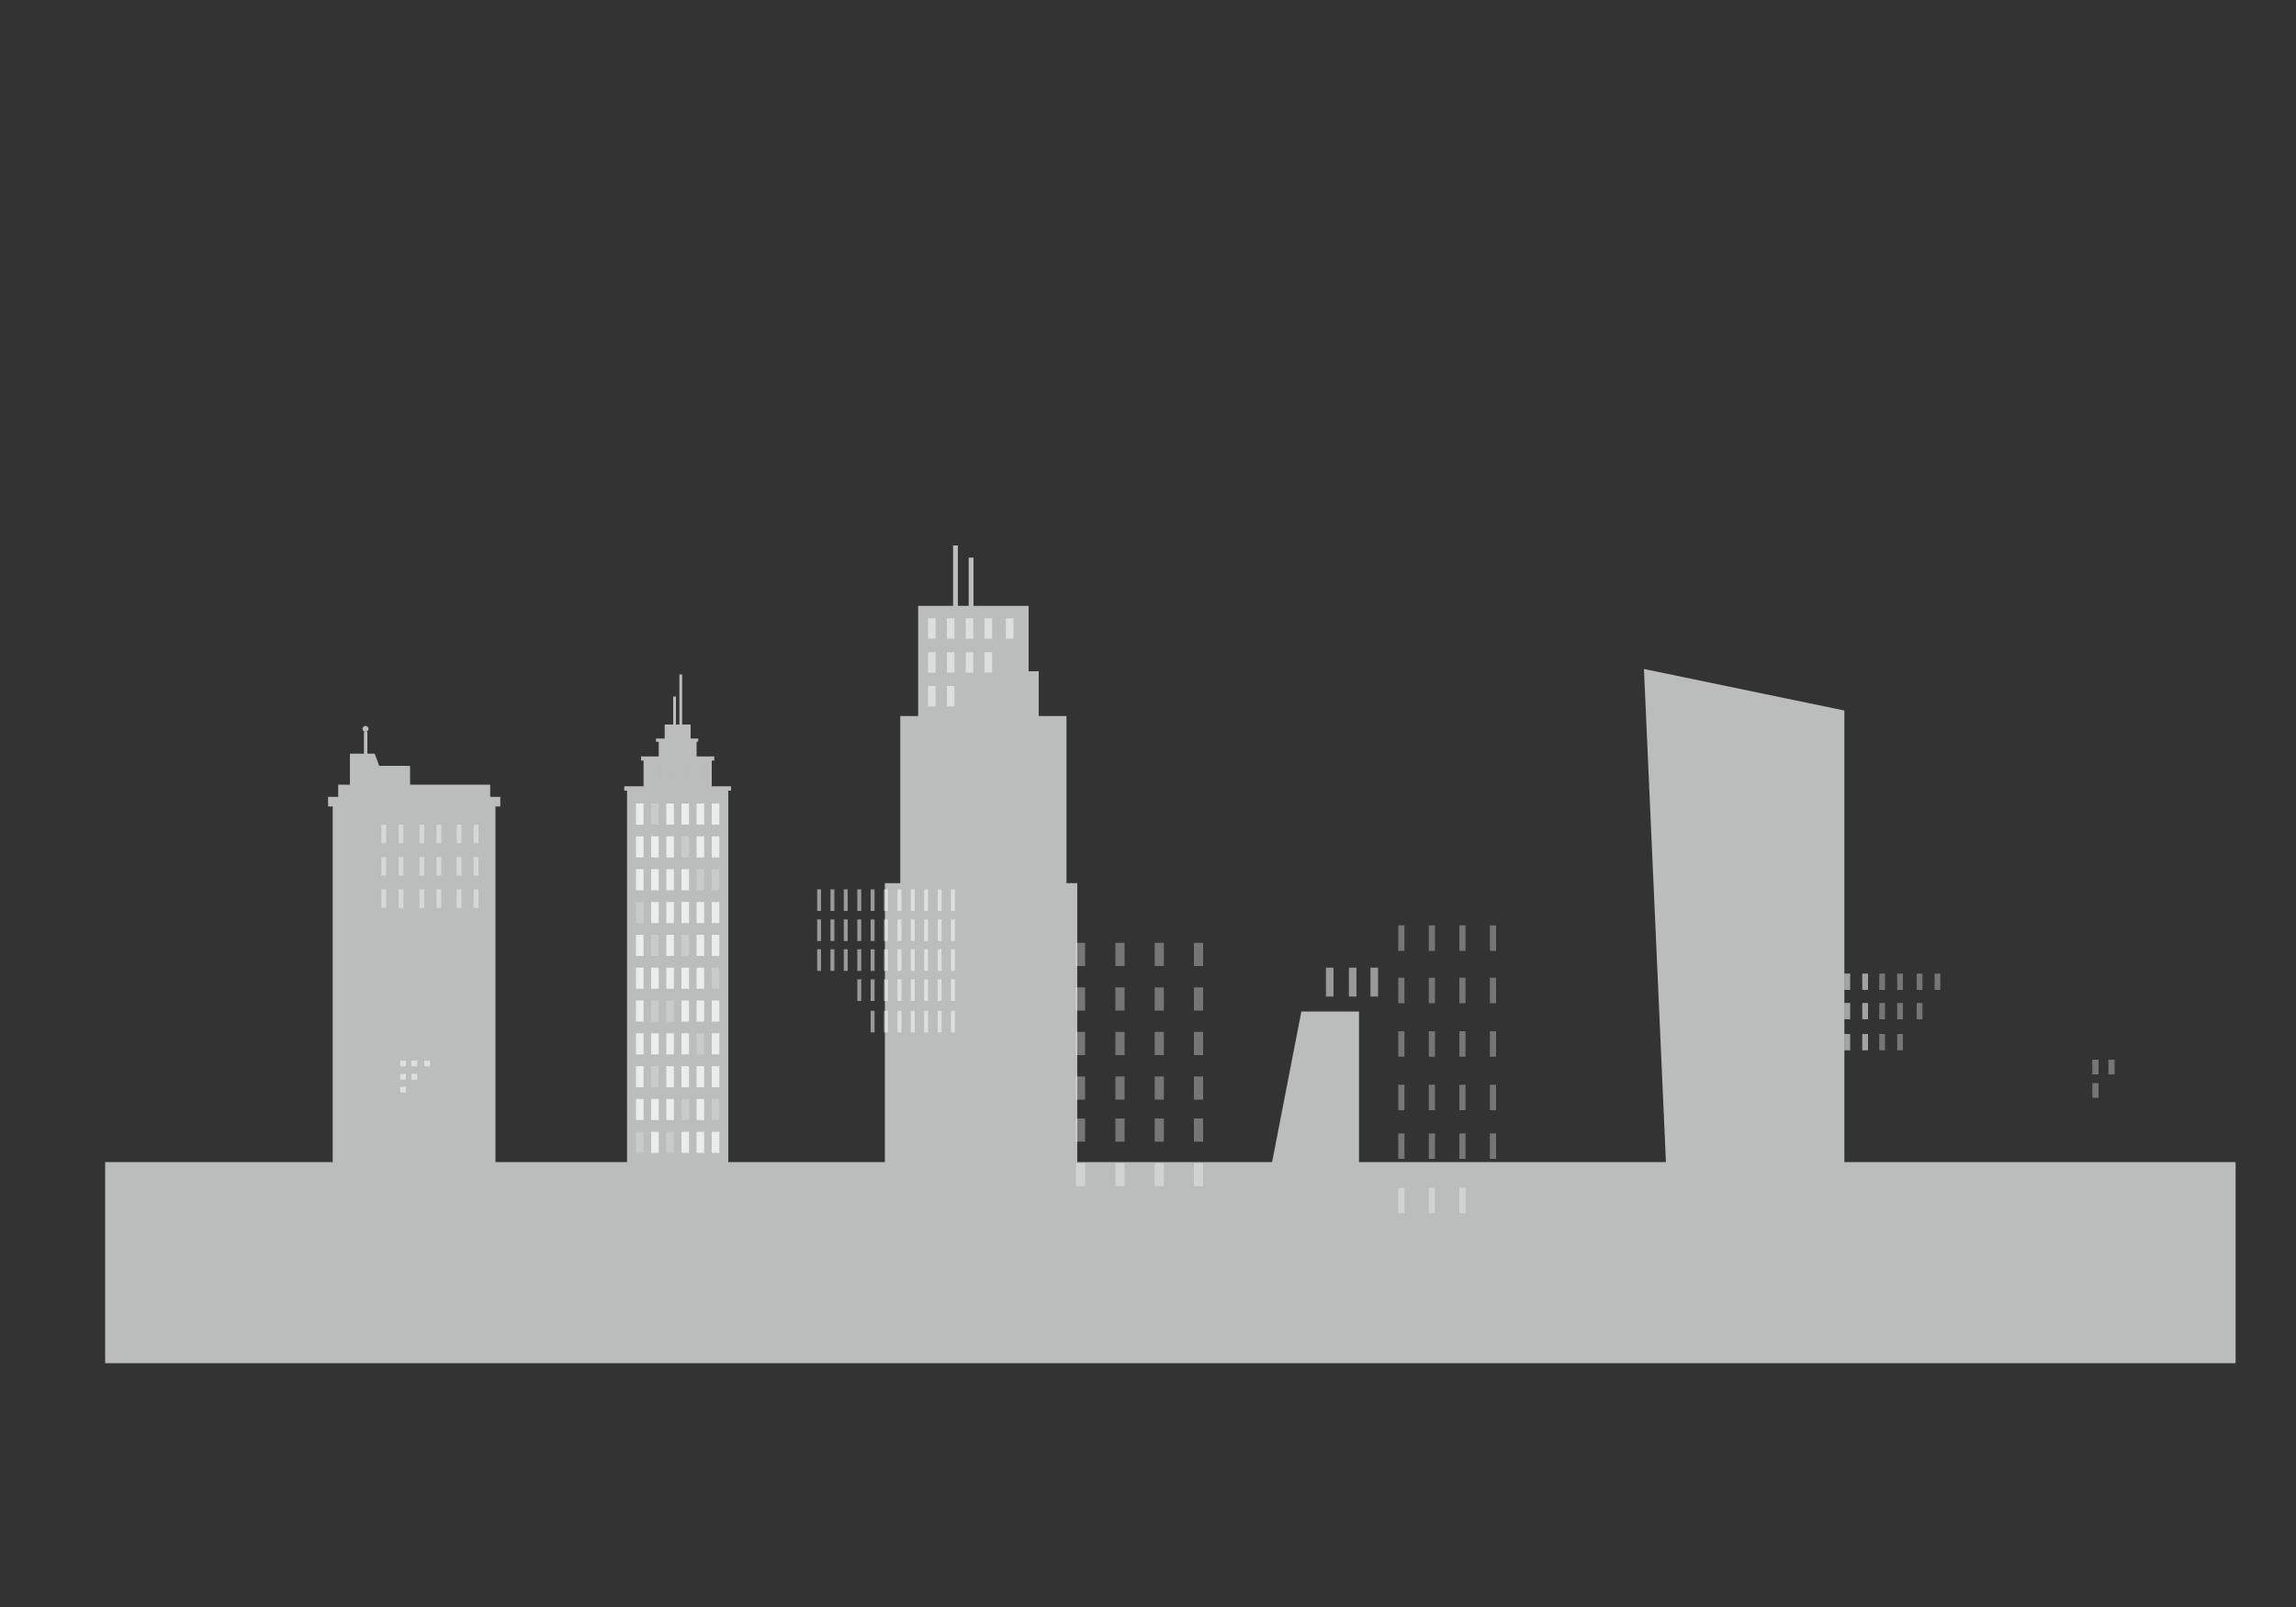 <?xml version="1.0" encoding="utf-8"?>
<!-- Generator: Adobe Illustrator 23.1.0, SVG Export Plug-In . SVG Version: 6.00 Build 0)  -->
<svg version="1.1" id="Layer_1" xmlns="http://www.w3.org/2000/svg" xmlns:xlink="http://www.w3.org/1999/xlink" x="0px" y="0px"
	 viewBox="0 0 1000 700" style="enable-background:new 0 0 1000 700;" xml:space="preserve">
<rect x="0" y="0" width="1000" height="700" fill="#333333" stroke="none"/>
<style type="text/css">
	.st0{fill:#BBBCBC;}
	.st1{opacity:0.29;fill:#BBBCBC;enable-background:new    ;}
	.st2{fill:#EBEDED;}
	.st3{opacity:0.29;fill:#EBEDED;enable-background:new    ;}
	.st4{opacity:0.52;}
	.st5{fill:#FFFFFF;}
	.st6{opacity:0.5;fill:#FFFFFF;enable-background:new    ;}
	.st7{opacity:0.33;fill:#FFFFFF;enable-background:new    ;}
	.st8{opacity:0.4;fill:#FFFFFF;enable-background:new    ;}
</style>
<g id="Object">
	<g id="back">
		<g>
			<polygon class="st0" points="803.3,508.9 725.7,508.9 716,291.4 803.3,309.5 			"/>
			<g>
				<rect x="273.1" y="343" class="st0" width="44.1" height="175.7"/>
				<rect x="280.3" y="330.4" class="st0" width="29.7" height="73.8"/>
				<rect x="286.9" y="322.4" class="st0" width="16.5" height="41"/>
				<polygon class="st0" points="300.8,343.5 289.5,343.5 289.5,315.6 293.6,315.6 297.6,315.6 300.8,315.6 				"/>
				<g>
					<polygon class="st0" points="294.4,331.3 293.2,331.3 293.2,303.4 293.6,303.4 294.1,303.4 294.4,303.4 					"/>
					<polygon class="st0" points="297.1,321.7 295.9,321.7 295.9,293.8 296.3,293.8 296.8,293.8 297.1,293.8 					"/>
				</g>
				<rect x="271.9" y="342.5" class="st0" width="46.5" height="1.9"/>
				<rect x="279.2" y="329.5" class="st0" width="31.9" height="1.8"/>
				<rect x="285.7" y="321.7" class="st0" width="18.4" height="1.4"/>
				<rect x="283" y="333.4" class="st1" width="1.4" height="7.7"/>
				<rect x="286.8" y="333.4" class="st1" width="1.4" height="7.7"/>
				<rect x="290.7" y="333.4" class="st1" width="1.4" height="7.7"/>
				<rect x="294.5" y="333.4" class="st1" width="1.4" height="7.7"/>
				<rect x="298.3" y="333.4" class="st1" width="1.4" height="7.7"/>
				<rect x="302.1" y="333.4" class="st1" width="1.4" height="7.7"/>
				<rect x="306" y="333.4" class="st1" width="1.4" height="7.7"/>
				<g>
					<rect x="277" y="350" class="st2" width="3.3" height="9.2"/>
					<rect x="283.6" y="350" class="st3" width="3.3" height="9.2"/>
					<rect x="290.2" y="350" class="st2" width="3.3" height="9.2"/>
					<rect x="296.8" y="350" class="st2" width="3.3" height="9.2"/>
					<rect x="303.4" y="350" class="st2" width="3.3" height="9.2"/>
					<rect x="310" y="350" class="st2" width="3.3" height="9.2"/>
					<rect x="277" y="364.3" class="st2" width="3.3" height="9.2"/>
					<rect x="283.6" y="364.3" class="st2" width="3.3" height="9.2"/>
					<rect x="290.2" y="364.3" class="st2" width="3.3" height="9.2"/>
					<rect x="296.8" y="364.3" class="st3" width="3.3" height="9.2"/>
					<rect x="303.4" y="364.3" class="st2" width="3.3" height="9.2"/>
					<rect x="310" y="364.3" class="st2" width="3.3" height="9.2"/>
					<rect x="277" y="378.6" class="st2" width="3.3" height="9.2"/>
					<rect x="283.6" y="378.6" class="st2" width="3.3" height="9.2"/>
					<rect x="290.2" y="378.6" class="st2" width="3.3" height="9.2"/>
					<rect x="296.8" y="378.6" class="st2" width="3.3" height="9.2"/>
					<rect x="303.4" y="378.6" class="st3" width="3.3" height="9.2"/>
					<rect x="310" y="378.6" class="st3" width="3.3" height="9.2"/>
					<rect x="277" y="392.9" class="st3" width="3.3" height="9.2"/>
					<rect x="283.6" y="392.9" class="st2" width="3.3" height="9.2"/>
					<rect x="290.2" y="392.9" class="st2" width="3.3" height="9.2"/>
					<rect x="296.8" y="392.9" class="st2" width="3.3" height="9.2"/>
					<rect x="303.4" y="392.9" class="st2" width="3.3" height="9.2"/>
					<rect x="310" y="392.9" class="st2" width="3.3" height="9.2"/>
					<rect x="277" y="407.2" class="st2" width="3.3" height="9.2"/>
					<rect x="283.6" y="407.2" class="st3" width="3.3" height="9.2"/>
					<rect x="290.2" y="407.2" class="st2" width="3.3" height="9.2"/>
					<rect x="296.8" y="407.2" class="st3" width="3.3" height="9.2"/>
					<rect x="303.4" y="407.2" class="st2" width="3.3" height="9.2"/>
					<rect x="310" y="407.2" class="st2" width="3.3" height="9.2"/>
					<rect x="277" y="421.5" class="st2" width="3.3" height="9.2"/>
					<rect x="283.6" y="421.5" class="st2" width="3.3" height="9.2"/>
					<rect x="290.2" y="421.5" class="st2" width="3.3" height="9.2"/>
					<rect x="296.8" y="421.5" class="st2" width="3.3" height="9.2"/>
					<rect x="303.4" y="421.5" class="st2" width="3.3" height="9.2"/>
					<rect x="310" y="421.5" class="st3" width="3.3" height="9.2"/>
					<rect x="277" y="435.8" class="st2" width="3.3" height="9.2"/>
					<rect x="283.6" y="435.8" class="st3" width="3.3" height="9.2"/>
					<rect x="290.2" y="435.8" class="st3" width="3.3" height="9.2"/>
					<rect x="296.8" y="435.8" class="st2" width="3.3" height="9.2"/>
					<rect x="303.4" y="435.8" class="st2" width="3.3" height="9.2"/>
					<rect x="310" y="435.8" class="st2" width="3.3" height="9.2"/>
					<rect x="277" y="450.1" class="st2" width="3.3" height="9.2"/>
					<rect x="283.6" y="450.1" class="st2" width="3.3" height="9.2"/>
					<rect x="290.2" y="450.1" class="st2" width="3.3" height="9.2"/>
					<rect x="296.8" y="450.1" class="st2" width="3.3" height="9.2"/>
					<rect x="303.4" y="450.1" class="st3" width="3.3" height="9.2"/>
					<rect x="310" y="450.1" class="st2" width="3.3" height="9.2"/>
					<rect x="277" y="464.4" class="st2" width="3.3" height="9.2"/>
					<rect x="283.6" y="464.4" class="st3" width="3.3" height="9.2"/>
					<rect x="290.2" y="464.4" class="st2" width="3.3" height="9.2"/>
					<rect x="296.8" y="464.4" class="st2" width="3.3" height="9.2"/>
					<rect x="303.4" y="464.4" class="st2" width="3.3" height="9.2"/>
					<rect x="310" y="464.4" class="st2" width="3.3" height="9.2"/>
					<rect x="277" y="478.7" class="st2" width="3.3" height="9.2"/>
					<rect x="283.6" y="478.7" class="st2" width="3.3" height="9.2"/>
					<rect x="290.2" y="478.7" class="st2" width="3.3" height="9.2"/>
					<rect x="296.8" y="478.7" class="st3" width="3.3" height="9.2"/>
					<rect x="303.4" y="478.7" class="st2" width="3.3" height="9.2"/>
					<rect x="310" y="478.7" class="st3" width="3.3" height="9.2"/>
					<rect x="277" y="493" class="st3" width="3.3" height="9.2"/>
					<rect x="283.6" y="493" class="st2" width="3.3" height="9.2"/>
					<rect x="290.2" y="493" class="st3" width="3.3" height="9.2"/>
					<rect x="296.8" y="493" class="st2" width="3.3" height="9.2"/>
					<rect x="303.4" y="493" class="st2" width="3.3" height="9.2"/>
					<rect x="310" y="493" class="st2" width="3.3" height="9.2"/>
				</g>
			</g>
			<g>
				<rect x="144.9" y="349.7" class="st0" width="70.9" height="158.9"/>
				<rect x="142.9" y="347.1" class="st0" width="75" height="4.2"/>
				<rect x="147.3" y="341.8" class="st0" width="66.2" height="19.9"/>
				<rect x="152.4" y="333.6" class="st0" width="26.2" height="21.7"/>
				<polygon class="st0" points="167.5,339.8 152.4,339.8 152.4,328.3 163.2,328.3 				"/>
				<rect x="158.5" y="318.8" class="st0" width="1.5" height="25.5"/>
				<path class="st0" d="M160.5,317.5c0,0.7-0.6,1.3-1.3,1.3s-1.3-0.6-1.3-1.3s0.6-1.3,1.3-1.3S160.5,316.8,160.5,317.5z"/>
			</g>
			<polygon class="st0" points="464.5,384.7 464.5,311.9 452.4,311.9 452.4,292.4 448,292.4 448,263.9 424,263.9 424,242.9 
				421.9,242.9 421.9,263.9 417.2,263.9 417.2,237.6 415.1,237.6 415.1,263.9 399.9,263.9 399.9,311.9 392.1,311.9 392.1,384.7 
				385.4,384.7 385.4,517.2 469.2,517.2 469.2,384.7 			"/>
		</g>
		<rect x="45.8" y="506.2" class="st0" width="927.9" height="87.6"/>
		<polygon class="st0" points="591.9,522.9 550.8,522.9 566.8,440.6 591.9,440.6 		"/>
		<g>
			<g class="st4">
				<rect x="174.3" y="462" class="st5" width="2.5" height="2.5"/>
				<rect x="179.2" y="462" class="st5" width="2.5" height="2.5"/>
				<rect x="174.3" y="467.8" class="st5" width="2.5" height="2.5"/>
				<rect x="179.2" y="467.8" class="st5" width="2.5" height="2.5"/>
				<rect x="174.3" y="473.4" class="st5" width="2.5" height="2.5"/>
				<rect x="184.8" y="462" class="st5" width="2.5" height="2.5"/>
			</g>
			<rect x="355.9" y="387.4" class="st6" width="1.7" height="9.4"/>
			<rect x="361.7" y="387.4" class="st6" width="1.7" height="9.4"/>
			<rect x="367.5" y="387.4" class="st6" width="1.7" height="9.4"/>
			<rect x="373.4" y="387.4" class="st6" width="1.7" height="9.4"/>
			<rect x="379.2" y="387.4" class="st6" width="1.7" height="9.4"/>
			<rect x="385" y="387.4" class="st6" width="1.7" height="9.4"/>
			<rect x="390.9" y="387.4" class="st6" width="1.7" height="9.4"/>
			<rect x="396.7" y="387.4" class="st6" width="1.7" height="9.4"/>
			<rect x="402.5" y="387.4" class="st6" width="1.7" height="9.4"/>
			<rect x="408.4" y="387.4" class="st6" width="1.7" height="9.4"/>
			<rect x="414.2" y="387.4" class="st6" width="1.7" height="9.4"/>
			<rect x="355.9" y="400.5" class="st6" width="1.7" height="9.4"/>
			<rect x="361.7" y="400.5" class="st6" width="1.7" height="9.4"/>
			<rect x="367.5" y="400.5" class="st6" width="1.7" height="9.4"/>
			<rect x="373.4" y="400.5" class="st6" width="1.7" height="9.4"/>
			<rect x="379.2" y="400.5" class="st6" width="1.7" height="9.4"/>
			<rect x="385" y="400.5" class="st6" width="1.7" height="9.4"/>
			<rect x="390.9" y="400.5" class="st6" width="1.7" height="9.4"/>
			<rect x="396.7" y="400.5" class="st6" width="1.7" height="9.4"/>
			<rect x="402.5" y="400.5" class="st6" width="1.7" height="9.4"/>
			<rect x="408.4" y="400.5" class="st6" width="1.7" height="9.4"/>
			<rect x="414.2" y="400.5" class="st6" width="1.7" height="9.4"/>
			<rect x="355.9" y="413.5" class="st6" width="1.7" height="9.4"/>
			<rect x="361.7" y="413.5" class="st6" width="1.7" height="9.4"/>
			<rect x="367.5" y="413.5" class="st6" width="1.7" height="9.4"/>
			<rect x="373.4" y="413.5" class="st6" width="1.7" height="9.4"/>
			<rect x="379.2" y="413.5" class="st6" width="1.7" height="9.4"/>
			<rect x="385" y="413.5" class="st6" width="1.7" height="9.4"/>
			<rect x="390.9" y="413.5" class="st6" width="1.7" height="9.4"/>
			<rect x="396.7" y="413.5" class="st6" width="1.7" height="9.4"/>
			<rect x="402.5" y="413.5" class="st6" width="1.7" height="9.4"/>
			<rect x="408.4" y="413.5" class="st6" width="1.7" height="9.4"/>
			<rect x="414.2" y="413.5" class="st6" width="1.7" height="9.4"/>
			<rect x="373.4" y="426.6" class="st6" width="1.7" height="9.4"/>
			<rect x="379.2" y="426.6" class="st6" width="1.7" height="9.4"/>
			<rect x="385" y="426.6" class="st6" width="1.7" height="9.4"/>
			<rect x="390.9" y="426.6" class="st6" width="1.7" height="9.4"/>
			<rect x="396.7" y="426.6" class="st6" width="1.7" height="9.4"/>
			<rect x="402.5" y="426.6" class="st6" width="1.7" height="9.4"/>
			<rect x="408.4" y="426.6" class="st6" width="1.7" height="9.4"/>
			<rect x="414.2" y="426.6" class="st6" width="1.7" height="9.4"/>
			<rect x="379.2" y="440.3" class="st6" width="1.7" height="9.4"/>
			<rect x="385" y="440.3" class="st6" width="1.7" height="9.4"/>
			<rect x="390.9" y="440.3" class="st6" width="1.7" height="9.4"/>
			<rect x="396.7" y="440.3" class="st6" width="1.7" height="9.4"/>
			<rect x="402.5" y="440.3" class="st6" width="1.7" height="9.4"/>
			<rect x="408.4" y="440.3" class="st6" width="1.7" height="9.4"/>
			<rect x="414.2" y="440.3" class="st6" width="1.7" height="9.4"/>
			<rect x="468.6" y="410.7" class="st7" width="4" height="10.1"/>
			<rect x="468.6" y="430.1" class="st7" width="4" height="10.1"/>
			<rect x="468.6" y="449.5" class="st7" width="4" height="10.1"/>
			<rect x="468.6" y="468.9" class="st7" width="4" height="10.1"/>
			<rect x="468.6" y="487.2" class="st7" width="4" height="10.1"/>
			<rect x="468.6" y="506.6" class="st7" width="4" height="10.1"/>
			<rect x="485.8" y="410.7" class="st7" width="4" height="10.1"/>
			<rect x="485.8" y="430.1" class="st7" width="4" height="10.1"/>
			<rect x="485.8" y="449.5" class="st7" width="4" height="10.1"/>
			<rect x="485.8" y="468.9" class="st7" width="4" height="10.1"/>
			<rect x="485.8" y="487.2" class="st7" width="4" height="10.1"/>
			<rect x="485.8" y="506.6" class="st7" width="4" height="10.1"/>
			<rect x="502.9" y="410.7" class="st7" width="4" height="10.1"/>
			<rect x="502.9" y="430.1" class="st7" width="4" height="10.1"/>
			<rect x="502.9" y="449.5" class="st7" width="4" height="10.1"/>
			<rect x="502.9" y="468.9" class="st7" width="4" height="10.1"/>
			<rect x="502.9" y="487.2" class="st7" width="4" height="10.1"/>
			<rect x="502.9" y="506.6" class="st7" width="4" height="10.1"/>
			<rect x="520" y="410.7" class="st7" width="4" height="10.1"/>
			<rect x="520" y="430.1" class="st7" width="4" height="10.1"/>
			<rect x="520" y="449.5" class="st7" width="4" height="10.1"/>
			<rect x="520" y="468.9" class="st7" width="4" height="10.1"/>
			<rect x="520" y="487.2" class="st7" width="4" height="10.1"/>
			<rect x="520" y="506.6" class="st7" width="4" height="10.1"/>
			<rect x="404.2" y="269.3" class="st6" width="3.3" height="8.9"/>
			<rect x="412.4" y="269.3" class="st6" width="3.3" height="8.9"/>
			<rect x="420.6" y="269.3" class="st6" width="3.3" height="8.9"/>
			<rect x="428.8" y="269.3" class="st6" width="3.3" height="8.9"/>
			<rect x="404.2" y="284.1" class="st6" width="3.3" height="8.9"/>
			<rect x="412.4" y="284.1" class="st6" width="3.3" height="8.9"/>
			<rect x="420.6" y="284.1" class="st6" width="3.3" height="8.9"/>
			<rect x="428.8" y="284.1" class="st6" width="3.3" height="8.9"/>
			<rect x="404.2" y="298.8" class="st6" width="3.3" height="8.9"/>
			<rect x="412.4" y="298.8" class="st6" width="3.3" height="8.9"/>
			<rect x="438.1" y="269.3" class="st6" width="3.3" height="8.9"/>
			<rect x="182.7" y="359.2" class="st8" width="2.1" height="8.1"/>
			<rect x="190.1" y="359.2" class="st8" width="2.1" height="8.1"/>
			<rect x="198.9" y="359.2" class="st8" width="2.1" height="8.1"/>
			<rect x="206.3" y="359.2" class="st8" width="2.1" height="8.1"/>
			<rect x="166.1" y="359.2" class="st8" width="2.1" height="8.1"/>
			<rect x="173.6" y="359.2" class="st8" width="2.1" height="8.1"/>
			<rect x="182.7" y="373.3" class="st8" width="2.1" height="8.1"/>
			<rect x="190.1" y="373.3" class="st8" width="2.1" height="8.1"/>
			<rect x="198.9" y="373.3" class="st8" width="2.1" height="8.1"/>
			<rect x="206.3" y="373.3" class="st8" width="2.1" height="8.1"/>
			<rect x="166.1" y="373.3" class="st8" width="2.1" height="8.1"/>
			<rect x="173.6" y="373.3" class="st8" width="2.1" height="8.1"/>
			<rect x="182.7" y="387.4" class="st8" width="2.1" height="8.1"/>
			<rect x="190.1" y="387.4" class="st8" width="2.1" height="8.1"/>
			<rect x="198.9" y="387.4" class="st8" width="2.1" height="8.1"/>
			<rect x="206.3" y="387.4" class="st8" width="2.1" height="8.1"/>
			<rect x="166.1" y="387.4" class="st8" width="2.1" height="8.1"/>
			<rect x="173.6" y="387.4" class="st8" width="2.1" height="8.1"/>
			<rect x="577.5" y="421.5" class="st6" width="3.3" height="12.6"/>
			<rect x="587.5" y="421.5" class="st6" width="3.3" height="12.6"/>
			<rect x="596.9" y="421.5" class="st6" width="3.3" height="12.6"/>
			<rect x="803.3" y="424.1" class="st7" width="2.5" height="7.1"/>
			<rect x="811.1" y="424.1" class="st7" width="2.5" height="7.1"/>
			<rect x="803.3" y="424.1" class="st7" width="2.5" height="7.1"/>
			<rect x="811.1" y="424.1" class="st7" width="2.5" height="7.1"/>
			<rect x="818.5" y="424.1" class="st7" width="2.5" height="7.1"/>
			<rect x="826.3" y="424.1" class="st7" width="2.5" height="7.1"/>
			<rect x="803.3" y="436.9" class="st7" width="2.5" height="7.1"/>
			<rect x="811.1" y="436.9" class="st7" width="2.5" height="7.1"/>
			<rect x="803.3" y="436.9" class="st7" width="2.5" height="7.1"/>
			<rect x="811.1" y="436.9" class="st7" width="2.5" height="7.1"/>
			<rect x="818.5" y="436.9" class="st7" width="2.5" height="7.1"/>
			<rect x="826.3" y="436.9" class="st7" width="2.5" height="7.1"/>
			<rect x="803.3" y="450.4" class="st7" width="2.5" height="7.1"/>
			<rect x="811.1" y="450.4" class="st7" width="2.5" height="7.1"/>
			<rect x="803.3" y="450.4" class="st7" width="2.5" height="7.1"/>
			<rect x="811.1" y="450.4" class="st7" width="2.5" height="7.1"/>
			<rect x="818.5" y="450.4" class="st7" width="2.5" height="7.1"/>
			<rect x="826.3" y="450.4" class="st7" width="2.5" height="7.1"/>
			<rect x="834.8" y="424.1" class="st7" width="2.5" height="7.1"/>
			<rect x="834.8" y="436.9" class="st7" width="2.5" height="7.1"/>
			<rect x="842.6" y="424.1" class="st7" width="2.5" height="7.1"/>
			<rect x="609" y="403.1" class="st7" width="2.7" height="11.1"/>
			<rect x="622.3" y="403.1" class="st7" width="2.7" height="11.1"/>
			<rect x="635.6" y="403.1" class="st7" width="2.7" height="11.1"/>
			<rect x="648.9" y="403.1" class="st7" width="2.7" height="11.1"/>
			<rect x="609" y="425.9" class="st7" width="2.7" height="11.1"/>
			<rect x="622.3" y="425.9" class="st7" width="2.7" height="11.1"/>
			<rect x="635.6" y="425.9" class="st7" width="2.7" height="11.1"/>
			<rect x="648.9" y="425.9" class="st7" width="2.7" height="11.1"/>
			<rect x="609" y="449.2" class="st7" width="2.7" height="11.1"/>
			<rect x="622.3" y="449.2" class="st7" width="2.7" height="11.1"/>
			<rect x="635.6" y="449.2" class="st7" width="2.7" height="11.1"/>
			<rect x="648.9" y="449.2" class="st7" width="2.7" height="11.1"/>
			<rect x="609" y="472.5" class="st7" width="2.7" height="11.1"/>
			<rect x="622.3" y="472.5" class="st7" width="2.7" height="11.1"/>
			<rect x="635.6" y="472.5" class="st7" width="2.7" height="11.1"/>
			<rect x="648.9" y="472.5" class="st7" width="2.7" height="11.1"/>
			<rect x="609" y="493.7" class="st7" width="2.7" height="11.1"/>
			<rect x="622.3" y="493.7" class="st7" width="2.7" height="11.1"/>
			<rect x="635.6" y="493.7" class="st7" width="2.7" height="11.1"/>
			<rect x="609" y="517.4" class="st7" width="2.7" height="11.1"/>
			<rect x="622.3" y="517.4" class="st7" width="2.7" height="11.1"/>
			<rect x="635.6" y="517.4" class="st7" width="2.7" height="11.1"/>
			<rect x="648.9" y="493.7" class="st7" width="2.7" height="11.1"/>
			<rect x="911.3" y="461.6" class="st7" width="2.7" height="6.4"/>
			<rect x="911.3" y="471.8" class="st7" width="2.7" height="6.4"/>
			<rect x="918.3" y="461.6" class="st7" width="2.7" height="6.4"/>
		</g>
	</g>
</g>
</svg>
